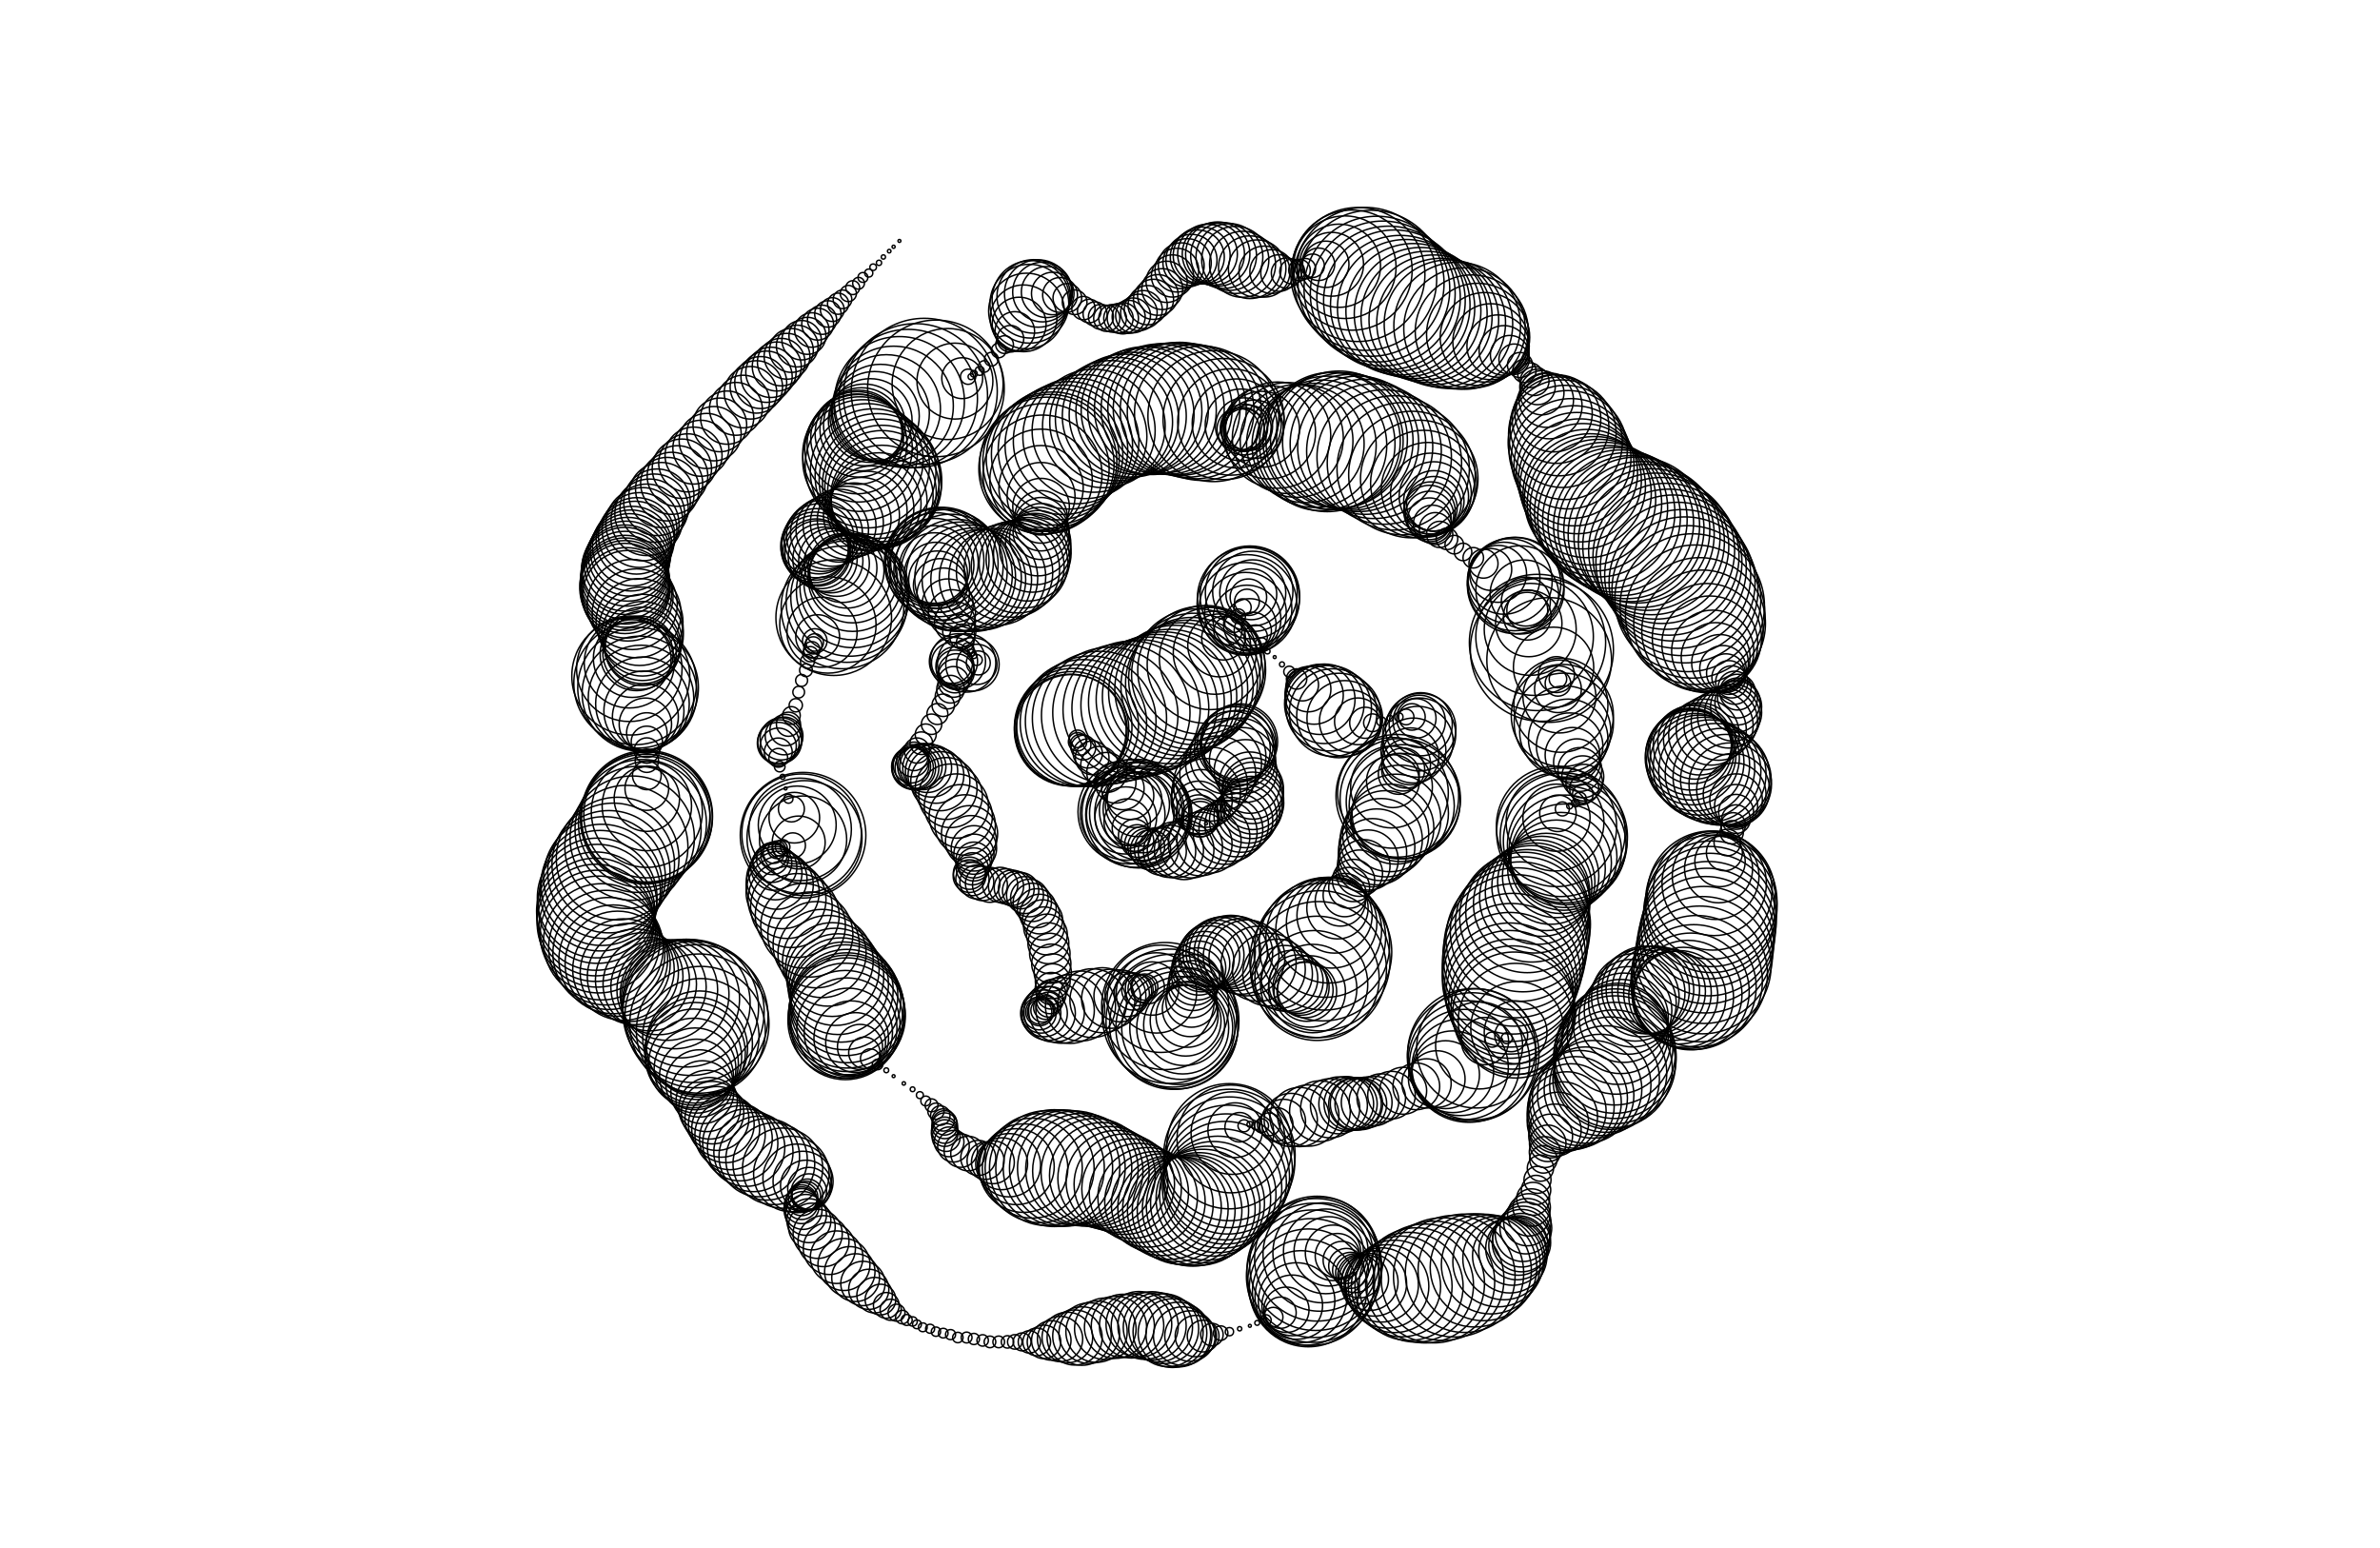 <svg version="1.1" width="1630" height="1060" xmlns="http://www.w3.org/2000/svg">
  <!-- Seed: 7840282841083530237 -->
  <!-- Size: SvgSize.Size11x17 -->
  <!-- Params:
    draw_worm: True
    draw_highlight: False
    draw_highlight2: False
    ring_distance: 10
    weight_rings: [(0, 1), (1, 1), (2, 0.5), (3, 0.1), (4, 0.05)]
    weight_border: [(<SpiralWormBorderType.Empty: 0>, 1), (<SpiralWormBorderType.Sunburst: 1>, 0.5), (<SpiralWormBorderType.Circles: 2>, 0.5)]
    h2_size: [RangeInt] min: 25 max: 100
    padding: 100
    spiral_rows: 4
    points_per_ring: 10
    rough_shuffle_range: 20
    fine_shuffle_range: 30
    rough_clamp_distance: 30
    subdivision_range: [RangeInt] min: 3 max: 7
    position_range: [RangeInt] min: 1 max: 50
    position_steps: 5
    ring_range: [RangeInt] min: 1 max: 4
  -->
  <g stroke="black" fill="none">
    <circle cx="826.0" cy="564.0" r="1"/>
    <circle cx="822.0" cy="561.0" r="12.17"/>
    <circle cx="822.0" cy="560.0" r="13"/>
    <circle cx="821.0" cy="558.0" r="13.64"/>
    <circle cx="821.0" cy="556.0" r="15.45"/>
    <circle cx="821.0" cy="553.0" r="18.05"/>
    <circle cx="823.0" cy="548.0" r="20.95"/>
    <circle cx="826.0" cy="543.0" r="23.55"/>
    <circle cx="829.0" cy="537.0" r="25.36"/>
    <circle cx="834.0" cy="530.0" r="26"/>
    <circle cx="838.0" cy="523.0" r="26.0"/>
    <circle cx="841.0" cy="518.0" r="26.0"/>
    <circle cx="844.0" cy="513.0" r="26.0"/>
    <circle cx="846.0" cy="510.0" r="26.0"/>
    <circle cx="848.0" cy="509.0" r="26.0"/>
    <circle cx="849.0" cy="508.0" r="26.0"/>
    <circle cx="848.0" cy="512.0" r="25.52"/>
    <circle cx="849.0" cy="516.0" r="24.27"/>
    <circle cx="851.0" cy="521.0" r="22.73"/>
    <circle cx="853.0" cy="528.0" r="21.48"/>
    <circle cx="856.0" cy="536.0" r="21"/>
    <circle cx="858.0" cy="540.0" r="21.01"/>
    <circle cx="858.0" cy="543.0" r="21.06"/>
    <circle cx="858.0" cy="547.0" r="21.13"/>
    <circle cx="858.0" cy="550.0" r="21.22"/>
    <circle cx="857.0" cy="553.0" r="21.32"/>
    <circle cx="855.0" cy="556.0" r="21.44"/>
    <circle cx="853.0" cy="559.0" r="21.56"/>
    <circle cx="850.0" cy="562.0" r="21.68"/>
    <circle cx="847.0" cy="565.0" r="21.78"/>
    <circle cx="843.0" cy="568.0" r="21.87"/>
    <circle cx="839.0" cy="570.0" r="21.94"/>
    <circle cx="834.0" cy="573.0" r="21.99"/>
    <circle cx="828.0" cy="576.0" r="22"/>
    <circle cx="822.0" cy="578.0" r="21.81"/>
    <circle cx="816.0" cy="580.0" r="21.26"/>
    <circle cx="811.0" cy="582.0" r="20.39"/>
    <circle cx="805.0" cy="582.0" r="19.25"/>
    <circle cx="801.0" cy="583.0" r="17.92"/>
    <circle cx="796.0" cy="583.0" r="16.5"/>
    <circle cx="792.0" cy="582.0" r="15.08"/>
    <circle cx="788.0" cy="582.0" r="13.75"/>
    <circle cx="785.0" cy="580.0" r="12.61"/>
    <circle cx="782.0" cy="578.0" r="11.74"/>
    <circle cx="779.0" cy="576.0" r="11.19"/>
    <circle cx="777.0" cy="572.0" r="11"/>
    <circle cx="774.0" cy="567.0" r="12.29"/>
    <circle cx="772.0" cy="563.0" r="15.89"/>
    <circle cx="771.0" cy="560.0" r="21.11"/>
    <circle cx="771.0" cy="558.0" r="26.89"/>
    <circle cx="772.0" cy="557.0" r="32.11"/>
    <circle cx="774.0" cy="556.0" r="35.71"/>
    <circle cx="778.0" cy="557.0" r="37"/>
    <circle cx="780.0" cy="558.0" r="36.44"/>
    <circle cx="781.0" cy="557.0" r="34.8"/>
    <circle cx="782.0" cy="557.0" r="32.26"/>
    <circle cx="782.0" cy="555.0" r="29.05"/>
    <circle cx="781.0" cy="554.0" r="25.5"/>
    <circle cx="779.0" cy="551.0" r="21.95"/>
    <circle cx="777.0" cy="548.0" r="18.74"/>
    <circle cx="774.0" cy="545.0" r="16.2"/>
    <circle cx="769.0" cy="540.0" r="14.56"/>
    <circle cx="764.0" cy="536.0" r="14"/>
    <circle cx="758.0" cy="529.0" r="13.7"/>
    <circle cx="753.0" cy="524.0" r="12.83"/>
    <circle cx="748.0" cy="519.0" r="11.53"/>
    <circle cx="745.0" cy="516.0" r="10.0"/>
    <circle cx="742.0" cy="512.0" r="8.47"/>
    <circle cx="740.0" cy="510.0" r="7.17"/>
    <circle cx="738.0" cy="508.0" r="6.3"/>
    <circle cx="738.0" cy="506.0" r="6"/>
    <circle cx="734.0" cy="500.0" r="38"/>
    <circle cx="733.0" cy="500.0" r="38.27"/>
    <circle cx="734.0" cy="499.0" r="39.05"/>
    <circle cx="735.0" cy="498.0" r="40.25"/>
    <circle cx="738.0" cy="497.0" r="41.72"/>
    <circle cx="742.0" cy="495.0" r="43.28"/>
    <circle cx="747.0" cy="494.0" r="44.75"/>
    <circle cx="753.0" cy="492.0" r="45.95"/>
    <circle cx="760.0" cy="490.0" r="46.73"/>
    <circle cx="768.0" cy="488.0" r="47"/>
    <circle cx="775.0" cy="486.0" r="46.97"/>
    <circle cx="781.0" cy="485.0" r="46.87"/>
    <circle cx="787.0" cy="483.0" r="46.71"/>
    <circle cx="792.0" cy="481.0" r="46.5"/>
    <circle cx="797.0" cy="479.0" r="46.26"/>
    <circle cx="801.0" cy="477.0" r="46.0"/>
    <circle cx="805.0" cy="474.0" r="45.74"/>
    <circle cx="809.0" cy="472.0" r="45.5"/>
    <circle cx="813.0" cy="470.0" r="45.29"/>
    <circle cx="816.0" cy="468.0" r="45.13"/>
    <circle cx="818.0" cy="465.0" r="45.03"/>
    <circle cx="820.0" cy="462.0" r="45"/>
    <circle cx="823.0" cy="459.0" r="43.79"/>
    <circle cx="826.0" cy="455.0" r="40.32"/>
    <circle cx="829.0" cy="451.0" r="35.0"/>
    <circle cx="832.0" cy="447.0" r="28.47"/>
    <circle cx="835.0" cy="442.0" r="21.53"/>
    <circle cx="838.0" cy="437.0" r="15.0"/>
    <circle cx="841.0" cy="432.0" r="9.68"/>
    <circle cx="845.0" cy="427.0" r="6.21"/>
    <circle cx="848.0" cy="422.0" r="5"/>
    <circle cx="851.0" cy="416.0" r="5.9"/>
    <circle cx="854.0" cy="412.0" r="8.51"/>
    <circle cx="855.0" cy="409.0" r="12.5"/>
    <circle cx="857.0" cy="407.0" r="17.4"/>
    <circle cx="858.0" cy="406.0" r="22.6"/>
    <circle cx="858.0" cy="405.0" r="27.5"/>
    <circle cx="857.0" cy="406.0" r="31.49"/>
    <circle cx="856.0" cy="408.0" r="34.1"/>
    <circle cx="855.0" cy="410.0" r="35"/>
    <circle cx="854.0" cy="414.0" r="34.17"/>
    <circle cx="853.0" cy="417.0" r="31.75"/>
    <circle cx="853.0" cy="420.0" r="27.99"/>
    <circle cx="854.0" cy="424.0" r="23.25"/>
    <circle cx="856.0" cy="428.0" r="18.0"/>
    <circle cx="858.0" cy="432.0" r="12.75"/>
    <circle cx="860.0" cy="436.0" r="8.01"/>
    <circle cx="864.0" cy="441.0" r="4.25"/>
    <circle cx="868.0" cy="446.0" r="1.83"/>
    <circle cx="873.0" cy="450.0" r="1"/>
    <circle cx="878.0" cy="455.0" r="1.71"/>
    <circle cx="883.0" cy="460.0" r="3.77"/>
    <circle cx="888.0" cy="465.0" r="6.98"/>
    <circle cx="892.0" cy="469.0" r="11.02"/>
    <circle cx="896.0" cy="472.0" r="15.5"/>
    <circle cx="900.0" cy="476.0" r="19.98"/>
    <circle cx="904.0" cy="479.0" r="24.02"/>
    <circle cx="907.0" cy="482.0" r="27.23"/>
    <circle cx="910.0" cy="485.0" r="29.29"/>
    <circle cx="913.0" cy="488.0" r="30"/>
    <circle cx="917.0" cy="490.0" r="28.93"/>
    <circle cx="921.0" cy="492.0" r="25.9"/>
    <circle cx="925.0" cy="494.0" r="21.36"/>
    <circle cx="930.0" cy="494.0" r="16.0"/>
    <circle cx="935.0" cy="495.0" r="10.64"/>
    <circle cx="940.0" cy="495.0" r="6.1"/>
    <circle cx="946.0" cy="494.0" r="3.07"/>
    <circle cx="952.0" cy="492.0" r="2"/>
    <circle cx="958.0" cy="491.0" r="2.88"/>
    <circle cx="963.0" cy="491.0" r="5.37"/>
    <circle cx="967.0" cy="491.0" r="9.1"/>
    <circle cx="970.0" cy="492.0" r="13.5"/>
    <circle cx="972.0" cy="494.0" r="17.9"/>
    <circle cx="973.0" cy="496.0" r="21.63"/>
    <circle cx="973.0" cy="499.0" r="24.12"/>
    <circle cx="972.0" cy="503.0" r="25"/>
    <circle cx="971.0" cy="508.0" r="24.26"/>
    <circle cx="968.0" cy="514.0" r="22.25"/>
    <circle cx="966.0" cy="518.0" r="19.5"/>
    <circle cx="963.0" cy="523.0" r="16.75"/>
    <circle cx="961.0" cy="527.0" r="14.74"/>
    <circle cx="958.0" cy="530.0" r="14"/>
    <circle cx="954.0" cy="535.0" r="18.1"/>
    <circle cx="953.0" cy="539.0" r="28.0"/>
    <circle cx="954.0" cy="543.0" r="37.9"/>
    <circle cx="957.0" cy="545.0" r="42"/>
    <circle cx="959.0" cy="547.0" r="41.2"/>
    <circle cx="961.0" cy="549.0" r="39.0"/>
    <circle cx="960.0" cy="552.0" r="36.0"/>
    <circle cx="959.0" cy="557.0" r="33.0"/>
    <circle cx="956.0" cy="561.0" r="30.8"/>
    <circle cx="952.0" cy="567.0" r="30"/>
    <circle cx="949.0" cy="571.0" r="29.52"/>
    <circle cx="946.0" cy="575.0" r="28.13"/>
    <circle cx="943.0" cy="580.0" r="26.0"/>
    <circle cx="940.0" cy="584.0" r="23.39"/>
    <circle cx="937.0" cy="589.0" r="20.61"/>
    <circle cx="934.0" cy="593.0" r="18.0"/>
    <circle cx="931.0" cy="598.0" r="15.87"/>
    <circle cx="927.0" cy="603.0" r="14.48"/>
    <circle cx="924.0" cy="608.0" r="14"/>
    <circle cx="921.0" cy="613.0" r="14.83"/>
    <circle cx="918.0" cy="617.0" r="17.25"/>
    <circle cx="916.0" cy="622.0" r="21.01"/>
    <circle cx="914.0" cy="627.0" r="25.75"/>
    <circle cx="912.0" cy="632.0" r="31.0"/>
    <circle cx="910.0" cy="637.0" r="36.25"/>
    <circle cx="908.0" cy="642.0" r="40.99"/>
    <circle cx="907.0" cy="647.0" r="44.75"/>
    <circle cx="906.0" cy="652.0" r="47.17"/>
    <circle cx="904.0" cy="658.0" r="48"/>
    <circle cx="903.0" cy="664.0" r="46.56"/>
    <circle cx="902.0" cy="670.0" r="42.54"/>
    <circle cx="900.0" cy="674.0" r="36.73"/>
    <circle cx="899.0" cy="677.0" r="30.27"/>
    <circle cx="897.0" cy="679.0" r="24.46"/>
    <circle cx="895.0" cy="679.0" r="20.44"/>
    <circle cx="894.0" cy="678.0" r="19"/>
    <circle cx="891.0" cy="676.0" r="19.27"/>
    <circle cx="889.0" cy="674.0" r="20.03"/>
    <circle cx="885.0" cy="672.0" r="21.16"/>
    <circle cx="880.0" cy="670.0" r="22.5"/>
    <circle cx="875.0" cy="667.0" r="23.84"/>
    <circle cx="869.0" cy="664.0" r="24.97"/>
    <circle cx="862.0" cy="660.0" r="25.73"/>
    <circle cx="854.0" cy="656.0" r="26"/>
    <circle cx="850.0" cy="655.0" r="25.9"/>
    <circle cx="846.0" cy="653.0" r="25.61"/>
    <circle cx="843.0" cy="652.0" r="25.14"/>
    <circle cx="839.0" cy="652.0" r="24.51"/>
    <circle cx="836.0" cy="652.0" r="23.75"/>
    <circle cx="833.0" cy="653.0" r="22.89"/>
    <circle cx="830.0" cy="654.0" r="21.97"/>
    <circle cx="828.0" cy="655.0" r="21.03"/>
    <circle cx="825.0" cy="658.0" r="20.11"/>
    <circle cx="823.0" cy="660.0" r="19.25"/>
    <circle cx="821.0" cy="663.0" r="18.49"/>
    <circle cx="820.0" cy="667.0" r="17.86"/>
    <circle cx="818.0" cy="671.0" r="17.39"/>
    <circle cx="817.0" cy="675.0" r="17.1"/>
    <circle cx="816.0" cy="680.0" r="17"/>
    <circle cx="816.0" cy="686.0" r="17.49"/>
    <circle cx="815.0" cy="691.0" r="18.94"/>
    <circle cx="813.0" cy="696.0" r="21.25"/>
    <circle cx="812.0" cy="699.0" r="24.25"/>
    <circle cx="811.0" cy="702.0" r="27.75"/>
    <circle cx="810.0" cy="704.0" r="31.5"/>
    <circle cx="809.0" cy="704.0" r="35.25"/>
    <circle cx="807.0" cy="704.0" r="38.75"/>
    <circle cx="806.0" cy="704.0" r="41.75"/>
    <circle cx="804.0" cy="702.0" r="44.06"/>
    <circle cx="803.0" cy="699.0" r="45.51"/>
    <circle cx="801.0" cy="696.0" r="46"/>
    <circle cx="798.0" cy="689.0" r="43.52"/>
    <circle cx="795.0" cy="684.0" r="36.75"/>
    <circle cx="792.0" cy="680.0" r="27.5"/>
    <circle cx="789.0" cy="677.0" r="18.25"/>
    <circle cx="786.0" cy="676.0" r="11.48"/>
    <circle cx="784.0" cy="676.0" r="9"/>
    <circle cx="782.0" cy="677.0" r="9.45"/>
    <circle cx="779.0" cy="678.0" r="10.75"/>
    <circle cx="776.0" cy="679.0" r="12.75"/>
    <circle cx="772.0" cy="681.0" r="15.2"/>
    <circle cx="767.0" cy="682.0" r="17.8"/>
    <circle cx="761.0" cy="684.0" r="20.25"/>
    <circle cx="755.0" cy="685.0" r="22.25"/>
    <circle cx="748.0" cy="687.0" r="23.55"/>
    <circle cx="740.0" cy="689.0" r="24"/>
    <circle cx="733.0" cy="691.0" r="23.61"/>
    <circle cx="727.0" cy="692.0" r="22.47"/>
    <circle cx="722.0" cy="693.0" r="20.7"/>
    <circle cx="718.0" cy="694.0" r="18.47"/>
    <circle cx="715.0" cy="694.0" r="16.0"/>
    <circle cx="713.0" cy="694.0" r="13.53"/>
    <circle cx="712.0" cy="694.0" r="11.3"/>
    <circle cx="712.0" cy="693.0" r="9.53"/>
    <circle cx="712.0" cy="693.0" r="8.39"/>
    <circle cx="714.0" cy="692.0" r="8"/>
    <circle cx="716.0" cy="690.0" r="8.15"/>
    <circle cx="718.0" cy="688.0" r="8.57"/>
    <circle cx="719.0" cy="685.0" r="9.24"/>
    <circle cx="720.0" cy="681.0" r="10.07"/>
    <circle cx="720.0" cy="677.0" r="11.0"/>
    <circle cx="721.0" cy="672.0" r="11.93"/>
    <circle cx="721.0" cy="666.0" r="12.76"/>
    <circle cx="720.0" cy="660.0" r="13.43"/>
    <circle cx="719.0" cy="653.0" r="13.85"/>
    <circle cx="718.0" cy="646.0" r="14"/>
    <circle cx="717.0" cy="640.0" r="13.97"/>
    <circle cx="715.0" cy="635.0" r="13.89"/>
    <circle cx="714.0" cy="630.0" r="13.75"/>
    <circle cx="712.0" cy="626.0" r="13.57"/>
    <circle cx="710.0" cy="622.0" r="13.35"/>
    <circle cx="707.0" cy="618.0" r="13.12"/>
    <circle cx="705.0" cy="615.0" r="12.88"/>
    <circle cx="702.0" cy="613.0" r="12.65"/>
    <circle cx="699.0" cy="610.0" r="12.43"/>
    <circle cx="696.0" cy="609.0" r="12.25"/>
    <circle cx="693.0" cy="608.0" r="12.11"/>
    <circle cx="689.0" cy="607.0" r="12.03"/>
    <circle cx="685.0" cy="606.0" r="12"/>
    <circle cx="678.0" cy="606.0" r="11.95"/>
    <circle cx="673.0" cy="605.0" r="11.81"/>
    <circle cx="669.0" cy="604.0" r="11.61"/>
    <circle cx="666.0" cy="602.0" r="11.39"/>
    <circle cx="664.0" cy="600.0" r="11.19"/>
    <circle cx="664.0" cy="598.0" r="11.05"/>
    <circle cx="666.0" cy="595.0" r="11"/>
    <circle cx="667.0" cy="592.0" r="11.33"/>
    <circle cx="667.0" cy="589.0" r="12.29"/>
    <circle cx="667.0" cy="585.0" r="13.75"/>
    <circle cx="667.0" cy="581.0" r="15.54"/>
    <circle cx="665.0" cy="576.0" r="17.46"/>
    <circle cx="664.0" cy="571.0" r="19.25"/>
    <circle cx="661.0" cy="565.0" r="20.71"/>
    <circle cx="658.0" cy="559.0" r="21.67"/>
    <circle cx="655.0" cy="552.0" r="22"/>
    <circle cx="651.0" cy="545.0" r="21.79"/>
    <circle cx="648.0" cy="540.0" r="21.18"/>
    <circle cx="644.0" cy="535.0" r="20.25"/>
    <circle cx="641.0" cy="531.0" r="19.11"/>
    <circle cx="638.0" cy="528.0" r="17.89"/>
    <circle cx="635.0" cy="526.0" r="16.75"/>
    <circle cx="632.0" cy="525.0" r="15.82"/>
    <circle cx="630.0" cy="525.0" r="15.21"/>
    <circle cx="628.0" cy="526.0" r="15"/>
    <circle cx="626.0" cy="526.0" r="14.8"/>
    <circle cx="625.0" cy="526.0" r="14.24"/>
    <circle cx="624.0" cy="525.0" r="13.35"/>
    <circle cx="624.0" cy="524.0" r="12.24"/>
    <circle cx="625.0" cy="521.0" r="11.0"/>
    <circle cx="626.0" cy="518.0" r="9.76"/>
    <circle cx="628.0" cy="514.0" r="8.65"/>
    <circle cx="631.0" cy="509.0" r="7.76"/>
    <circle cx="634.0" cy="503.0" r="7.2"/>
    <circle cx="638.0" cy="496.0" r="7"/>
    <circle cx="642.0" cy="489.0" r="7.18"/>
    <circle cx="646.0" cy="483.0" r="7.7"/>
    <circle cx="649.0" cy="477.0" r="8.5"/>
    <circle cx="651.0" cy="472.0" r="9.48"/>
    <circle cx="653.0" cy="467.0" r="10.52"/>
    <circle cx="654.0" cy="463.0" r="11.5"/>
    <circle cx="655.0" cy="460.0" r="12.3"/>
    <circle cx="654.0" cy="458.0" r="12.82"/>
    <circle cx="654.0" cy="456.0" r="13"/>
    <circle cx="652.0" cy="454.0" r="14.03"/>
    <circle cx="653.0" cy="453.0" r="16.5"/>
    <circle cx="656.0" cy="453.0" r="18.97"/>
    <circle cx="662.0" cy="454.0" r="20"/>
    <circle cx="666.0" cy="455.0" r="18.28"/>
    <circle cx="669.0" cy="455.0" r="13.78"/>
    <circle cx="670.0" cy="454.0" r="8.22"/>
    <circle cx="669.0" cy="452.0" r="3.72"/>
    <circle cx="667.0" cy="449.0" r="2"/>
    <circle cx="665.0" cy="447.0" r="2.48"/>
    <circle cx="663.0" cy="444.0" r="3.87"/>
    <circle cx="661.0" cy="440.0" r="6.0"/>
    <circle cx="659.0" cy="436.0" r="8.61"/>
    <circle cx="657.0" cy="432.0" r="11.39"/>
    <circle cx="654.0" cy="426.0" r="14.0"/>
    <circle cx="652.0" cy="420.0" r="16.13"/>
    <circle cx="649.0" cy="414.0" r="17.52"/>
    <circle cx="646.0" cy="407.0" r="18"/>
    <circle cx="644.0" cy="401.0" r="18.43"/>
    <circle cx="642.0" cy="397.0" r="19.67"/>
    <circle cx="641.0" cy="393.0" r="21.62"/>
    <circle cx="640.0" cy="389.0" r="24.14"/>
    <circle cx="640.0" cy="387.0" r="27.01"/>
    <circle cx="640.0" cy="385.0" r="29.99"/>
    <circle cx="641.0" cy="384.0" r="32.86"/>
    <circle cx="642.0" cy="384.0" r="35.38"/>
    <circle cx="643.0" cy="385.0" r="37.33"/>
    <circle cx="645.0" cy="386.0" r="38.57"/>
    <circle cx="648.0" cy="388.0" r="39"/>
    <circle cx="651.0" cy="391.0" r="38.82"/>
    <circle cx="655.0" cy="394.0" r="38.3"/>
    <circle cx="658.0" cy="395.0" r="37.5"/>
    <circle cx="663.0" cy="396.0" r="36.52"/>
    <circle cx="667.0" cy="397.0" r="35.48"/>
    <circle cx="672.0" cy="397.0" r="34.5"/>
    <circle cx="677.0" cy="396.0" r="33.7"/>
    <circle cx="683.0" cy="395.0" r="33.18"/>
    <circle cx="688.0" cy="392.0" r="33"/>
    <circle cx="693.0" cy="390.0" r="32.7"/>
    <circle cx="697.0" cy="388.0" r="31.81"/>
    <circle cx="701.0" cy="386.0" r="30.41"/>
    <circle cx="704.0" cy="383.0" r="28.62"/>
    <circle cx="707.0" cy="379.0" r="26.57"/>
    <circle cx="709.0" cy="376.0" r="24.43"/>
    <circle cx="711.0" cy="372.0" r="22.38"/>
    <circle cx="712.0" cy="368.0" r="20.59"/>
    <circle cx="713.0" cy="364.0" r="19.19"/>
    <circle cx="713.0" cy="359.0" r="18.3"/>
    <circle cx="713.0" cy="354.0" r="18"/>
    <circle cx="713.0" cy="347.0" r="19.39"/>
    <circle cx="713.0" cy="340.0" r="23.27"/>
    <circle cx="713.0" cy="334.0" r="28.88"/>
    <circle cx="713.0" cy="329.0" r="35.12"/>
    <circle cx="714.0" cy="325.0" r="40.73"/>
    <circle cx="715.0" cy="321.0" r="44.61"/>
    <circle cx="717.0" cy="318.0" r="46"/>
    <circle cx="719.0" cy="316.0" r="45.88"/>
    <circle cx="721.0" cy="314.0" r="45.53"/>
    <circle cx="724.0" cy="311.0" r="45.0"/>
    <circle cx="728.0" cy="308.0" r="44.35"/>
    <circle cx="732.0" cy="305.0" r="43.65"/>
    <circle cx="737.0" cy="302.0" r="43.0"/>
    <circle cx="743.0" cy="299.0" r="42.47"/>
    <circle cx="749.0" cy="295.0" r="42.12"/>
    <circle cx="756.0" cy="292.0" r="42"/>
    <circle cx="761.0" cy="289.0" r="42.05"/>
    <circle cx="765.0" cy="287.0" r="42.2"/>
    <circle cx="770.0" cy="285.0" r="42.44"/>
    <circle cx="775.0" cy="284.0" r="42.75"/>
    <circle cx="780.0" cy="282.0" r="43.13"/>
    <circle cx="784.0" cy="281.0" r="43.55"/>
    <circle cx="789.0" cy="281.0" r="44.0"/>
    <circle cx="794.0" cy="280.0" r="44.45"/>
    <circle cx="799.0" cy="280.0" r="44.87"/>
    <circle cx="804.0" cy="280.0" r="45.25"/>
    <circle cx="808.0" cy="280.0" r="45.56"/>
    <circle cx="813.0" cy="281.0" r="45.8"/>
    <circle cx="818.0" cy="282.0" r="45.95"/>
    <circle cx="823.0" cy="283.0" r="46"/>
    <circle cx="831.0" cy="285.0" r="44.82"/>
    <circle cx="838.0" cy="287.0" r="41.46"/>
    <circle cx="843.0" cy="289.0" r="36.43"/>
    <circle cx="847.0" cy="290.0" r="30.5"/>
    <circle cx="850.0" cy="291.0" r="24.57"/>
    <circle cx="852.0" cy="292.0" r="19.54"/>
    <circle cx="852.0" cy="293.0" r="16.18"/>
    <circle cx="851.0" cy="294.0" r="15"/>
    <circle cx="848.0" cy="294.0" r="14.5"/>
    <circle cx="852.0" cy="294.0" r="14"/>
    <circle cx="855.0" cy="293.0" r="15.61"/>
    <circle cx="859.0" cy="294.0" r="20.0"/>
    <circle cx="864.0" cy="294.0" r="26.0"/>
    <circle cx="869.0" cy="296.0" r="32.0"/>
    <circle cx="875.0" cy="298.0" r="36.39"/>
    <circle cx="882.0" cy="300.0" r="38"/>
    <circle cx="888.0" cy="302.0" r="38.6"/>
    <circle cx="894.0" cy="304.0" r="40.25"/>
    <circle cx="900.0" cy="305.0" r="42.5"/>
    <circle cx="905.0" cy="305.0" r="44.75"/>
    <circle cx="909.0" cy="304.0" r="46.4"/>
    <circle cx="912.0" cy="302.0" r="47"/>
    <circle cx="914.0" cy="302.0" r="46.97"/>
    <circle cx="917.0" cy="301.0" r="46.88"/>
    <circle cx="921.0" cy="302.0" r="46.75"/>
    <circle cx="925.0" cy="303.0" r="46.59"/>
    <circle cx="930.0" cy="304.0" r="46.41"/>
    <circle cx="935.0" cy="306.0" r="46.25"/>
    <circle cx="941.0" cy="309.0" r="46.12"/>
    <circle cx="948.0" cy="313.0" r="46.03"/>
    <circle cx="955.0" cy="317.0" r="46"/>
    <circle cx="961.0" cy="321.0" r="45.31"/>
    <circle cx="967.0" cy="325.0" r="43.33"/>
    <circle cx="972.0" cy="328.0" r="40.23"/>
    <circle cx="975.0" cy="331.0" r="36.33"/>
    <circle cx="978.0" cy="335.0" r="32.0"/>
    <circle cx="980.0" cy="338.0" r="27.67"/>
    <circle cx="982.0" cy="340.0" r="23.77"/>
    <circle cx="982.0" cy="343.0" r="20.67"/>
    <circle cx="982.0" cy="345.0" r="18.69"/>
    <circle cx="980.0" cy="348.0" r="18"/>
    <circle cx="979.0" cy="350.0" r="17.64"/>
    <circle cx="979.0" cy="353.0" r="16.6"/>
    <circle cx="979.0" cy="356.0" r="15.0"/>
    <circle cx="981.0" cy="359.0" r="13.04"/>
    <circle cx="983.0" cy="362.0" r="10.96"/>
    <circle cx="986.0" cy="366.0" r="9.0"/>
    <circle cx="991.0" cy="369.0" r="7.4"/>
    <circle cx="996.0" cy="373.0" r="6.36"/>
    <circle cx="1002.0" cy="378.0" r="6"/>
    <circle cx="1009.0" cy="382.0" r="7.03"/>
    <circle cx="1016.0" cy="386.0" r="9.95"/>
    <circle cx="1021.0" cy="390.0" r="14.33"/>
    <circle cx="1026.0" cy="393.0" r="19.5"/>
    <circle cx="1030.0" cy="396.0" r="24.67"/>
    <circle cx="1034.0" cy="398.0" r="29.05"/>
    <circle cx="1037.0" cy="400.0" r="31.97"/>
    <circle cx="1038.0" cy="401.0" r="33"/>
    <circle cx="1041.0" cy="404.0" r="30.22"/>
    <circle cx="1044.0" cy="407.0" r="23.5"/>
    <circle cx="1045.0" cy="412.0" r="16.78"/>
    <circle cx="1046.0" cy="418.0" r="14"/>
    <circle cx="1046.0" cy="422.0" r="16.34"/>
    <circle cx="1047.0" cy="427.0" r="22.75"/>
    <circle cx="1048.0" cy="431.0" r="31.5"/>
    <circle cx="1051.0" cy="436.0" r="40.25"/>
    <circle cx="1053.0" cy="440.0" r="46.66"/>
    <circle cx="1056.0" cy="445.0" r="49"/>
    <circle cx="1061.0" cy="452.0" r="42.7"/>
    <circle cx="1064.0" cy="457.0" r="27.5"/>
    <circle cx="1066.0" cy="462.0" r="12.3"/>
    <circle cx="1067.0" cy="465.0" r="6"/>
    <circle cx="1067.0" cy="468.0" r="8.77"/>
    <circle cx="1067.0" cy="472.0" r="16.02"/>
    <circle cx="1068.0" cy="477.0" r="24.98"/>
    <circle cx="1069.0" cy="483.0" r="32.23"/>
    <circle cx="1070.0" cy="490.0" r="35"/>
    <circle cx="1071.0" cy="495.0" r="34.01"/>
    <circle cx="1072.0" cy="501.0" r="31.23"/>
    <circle cx="1074.0" cy="506.0" r="27.23"/>
    <circle cx="1075.0" cy="511.0" r="22.77"/>
    <circle cx="1077.0" cy="517.0" r="18.77"/>
    <circle cx="1080.0" cy="522.0" r="15.99"/>
    <circle cx="1082.0" cy="527.0" r="15"/>
    <circle cx="1084.0" cy="532.0" r="14.36"/>
    <circle cx="1085.0" cy="536.0" r="12.55"/>
    <circle cx="1085.0" cy="540.0" r="9.95"/>
    <circle cx="1084.0" cy="544.0" r="7.05"/>
    <circle cx="1082.0" cy="547.0" r="4.45"/>
    <circle cx="1079.0" cy="550.0" r="2.64"/>
    <circle cx="1075.0" cy="552.0" r="2"/>
    <circle cx="1070.0" cy="554.0" r="4.81"/>
    <circle cx="1067.0" cy="557.0" r="12.5"/>
    <circle cx="1066.0" cy="560.0" r="23.0"/>
    <circle cx="1065.0" cy="563.0" r="33.5"/>
    <circle cx="1066.0" cy="566.0" r="41.19"/>
    <circle cx="1069.0" cy="570.0" r="44"/>
    <circle cx="1071.0" cy="573.0" r="43.58"/>
    <circle cx="1072.0" cy="576.0" r="42.39"/>
    <circle cx="1073.0" cy="579.0" r="40.6"/>
    <circle cx="1072.0" cy="583.0" r="38.5"/>
    <circle cx="1071.0" cy="587.0" r="36.4"/>
    <circle cx="1069.0" cy="591.0" r="34.61"/>
    <circle cx="1066.0" cy="595.0" r="33.42"/>
    <circle cx="1062.0" cy="600.0" r="33"/>
    <circle cx="1059.0" cy="604.0" r="33.32"/>
    <circle cx="1056.0" cy="607.0" r="34.27"/>
    <circle cx="1053.0" cy="611.0" r="35.76"/>
    <circle cx="1051.0" cy="615.0" r="37.68"/>
    <circle cx="1049.0" cy="619.0" r="39.86"/>
    <circle cx="1046.0" cy="624.0" r="42.14"/>
    <circle cx="1044.0" cy="628.0" r="44.32"/>
    <circle cx="1043.0" cy="633.0" r="46.24"/>
    <circle cx="1041.0" cy="638.0" r="47.73"/>
    <circle cx="1039.0" cy="643.0" r="48.68"/>
    <circle cx="1038.0" cy="648.0" r="49"/>
    <circle cx="1037.0" cy="654.0" r="48.79"/>
    <circle cx="1036.0" cy="660.0" r="48.18"/>
    <circle cx="1035.0" cy="666.0" r="47.25"/>
    <circle cx="1034.0" cy="671.0" r="46.11"/>
    <circle cx="1034.0" cy="677.0" r="44.89"/>
    <circle cx="1034.0" cy="681.0" r="43.75"/>
    <circle cx="1035.0" cy="686.0" r="42.82"/>
    <circle cx="1036.0" cy="690.0" r="42.21"/>
    <circle cx="1037.0" cy="694.0" r="42"/>
    <circle cx="1038.0" cy="699.0" r="39.25"/>
    <circle cx="1039.0" cy="704.0" r="31.75"/>
    <circle cx="1038.0" cy="707.0" r="21.5"/>
    <circle cx="1035.0" cy="709.0" r="11.25"/>
    <circle cx="1032.0" cy="711.0" r="3.75"/>
    <circle cx="1028.0" cy="712.0" r="1"/>
    <circle cx="1022.0" cy="712.0" r="5.2"/>
    <circle cx="1017.0" cy="713.0" r="16.2"/>
    <circle cx="1013.0" cy="716.0" r="29.8"/>
    <circle cx="1011.0" cy="718.0" r="40.8"/>
    <circle cx="1009.0" cy="722.0" r="45"/>
    <circle cx="1008.0" cy="724.0" r="44.13"/>
    <circle cx="1006.0" cy="727.0" r="41.61"/>
    <circle cx="1003.0" cy="729.0" r="37.75"/>
    <circle cx="1000.0" cy="731.0" r="33.02"/>
    <circle cx="995.0" cy="734.0" r="27.98"/>
    <circle cx="990.0" cy="736.0" r="23.25"/>
    <circle cx="984.0" cy="739.0" r="19.39"/>
    <circle cx="977.0" cy="742.0" r="16.87"/>
    <circle cx="970.0" cy="744.0" r="16"/>
    <circle cx="961.0" cy="747.0" r="16.08"/>
    <circle cx="953.0" cy="750.0" r="16.29"/>
    <circle cx="946.0" cy="752.0" r="16.62"/>
    <circle cx="941.0" cy="754.0" r="17.0"/>
    <circle cx="936.0" cy="755.0" r="17.38"/>
    <circle cx="932.0" cy="756.0" r="17.71"/>
    <circle cx="929.0" cy="756.0" r="17.92"/>
    <circle cx="928.0" cy="756.0" r="18"/>
    <circle cx="925.0" cy="756.0" r="18.2"/>
    <circle cx="922.0" cy="756.0" r="18.75"/>
    <circle cx="917.0" cy="757.0" r="19.5"/>
    <circle cx="911.0" cy="759.0" r="20.25"/>
    <circle cx="904.0" cy="761.0" r="20.8"/>
    <circle cx="896.0" cy="764.0" r="21"/>
    <circle cx="890.0" cy="765.0" r="20.28"/>
    <circle cx="884.0" cy="767.0" r="18.22"/>
    <circle cx="879.0" cy="768.0" r="15.14"/>
    <circle cx="874.0" cy="770.0" r="11.5"/>
    <circle cx="869.0" cy="770.0" r="7.86"/>
    <circle cx="864.0" cy="771.0" r="4.78"/>
    <circle cx="860.0" cy="771.0" r="2.72"/>
    <circle cx="856.0" cy="770.0" r="2"/>
    <circle cx="852.0" cy="771.0" r="4.13"/>
    <circle cx="849.0" cy="772.0" r="10.09"/>
    <circle cx="846.0" cy="774.0" r="18.72"/>
    <circle cx="844.0" cy="776.0" r="28.28"/>
    <circle cx="843.0" cy="780.0" r="36.91"/>
    <circle cx="842.0" cy="785.0" r="42.87"/>
    <circle cx="842.0" cy="791.0" r="45"/>
    <circle cx="842.0" cy="796.0" r="44.77"/>
    <circle cx="841.0" cy="801.0" r="44.12"/>
    <circle cx="840.0" cy="806.0" r="43.15"/>
    <circle cx="839.0" cy="810.0" r="42.0"/>
    <circle cx="837.0" cy="814.0" r="40.85"/>
    <circle cx="834.0" cy="818.0" r="39.88"/>
    <circle cx="831.0" cy="821.0" r="39.23"/>
    <circle cx="827.0" cy="824.0" r="39"/>
    <circle cx="824.0" cy="826.0" r="38.9"/>
    <circle cx="821.0" cy="828.0" r="38.6"/>
    <circle cx="817.0" cy="829.0" r="38.14"/>
    <circle cx="813.0" cy="829.0" r="37.54"/>
    <circle cx="809.0" cy="829.0" r="36.86"/>
    <circle cx="805.0" cy="828.0" r="36.14"/>
    <circle cx="801.0" cy="827.0" r="35.46"/>
    <circle cx="796.0" cy="825.0" r="34.86"/>
    <circle cx="791.0" cy="823.0" r="34.4"/>
    <circle cx="786.0" cy="820.0" r="34.1"/>
    <circle cx="780.0" cy="817.0" r="34"/>
    <circle cx="775.0" cy="814.0" r="34.1"/>
    <circle cx="770.0" cy="811.0" r="34.4"/>
    <circle cx="765.0" cy="809.0" r="34.88"/>
    <circle cx="760.0" cy="807.0" r="35.5"/>
    <circle cx="755.0" cy="805.0" r="36.22"/>
    <circle cx="750.0" cy="803.0" r="37.0"/>
    <circle cx="745.0" cy="802.0" r="37.78"/>
    <circle cx="741.0" cy="801.0" r="38.5"/>
    <circle cx="736.0" cy="800.0" r="39.12"/>
    <circle cx="731.0" cy="800.0" r="39.6"/>
    <circle cx="727.0" cy="800.0" r="39.9"/>
    <circle cx="722.0" cy="800.0" r="40"/>
    <circle cx="717.0" cy="800.0" r="39.31"/>
    <circle cx="712.0" cy="800.0" r="37.33"/>
    <circle cx="707.0" cy="800.0" r="34.23"/>
    <circle cx="701.0" cy="800.0" r="30.33"/>
    <circle cx="696.0" cy="799.0" r="26.0"/>
    <circle cx="691.0" cy="798.0" r="21.67"/>
    <circle cx="686.0" cy="797.0" r="17.77"/>
    <circle cx="680.0" cy="796.0" r="14.67"/>
    <circle cx="675.0" cy="795.0" r="12.69"/>
    <circle cx="670.0" cy="793.0" r="12"/>
    <circle cx="663.0" cy="790.0" r="11.85"/>
    <circle cx="658.0" cy="788.0" r="11.44"/>
    <circle cx="653.0" cy="785.0" r="10.83"/>
    <circle cx="650.0" cy="782.0" r="10.17"/>
    <circle cx="648.0" cy="779.0" r="9.56"/>
    <circle cx="647.0" cy="776.0" r="9.15"/>
    <circle cx="647.0" cy="774.0" r="9"/>
    <circle cx="647.0" cy="771.0" r="8.84"/>
    <circle cx="647.0" cy="769.0" r="8.37"/>
    <circle cx="646.0" cy="767.0" r="7.62"/>
    <circle cx="644.0" cy="764.0" r="6.66"/>
    <circle cx="641.0" cy="761.0" r="5.57"/>
    <circle cx="638.0" cy="757.0" r="4.43"/>
    <circle cx="634.0" cy="754.0" r="3.34"/>
    <circle cx="630.0" cy="750.0" r="2.38"/>
    <circle cx="625.0" cy="746.0" r="1.63"/>
    <circle cx="619.0" cy="742.0" r="1.16"/>
    <circle cx="612.0" cy="737.0" r="1"/>
    <circle cx="607.0" cy="733.0" r="1.66"/>
    <circle cx="601.0" cy="729.0" r="3.61"/>
    <circle cx="596.0" cy="725.0" r="6.71"/>
    <circle cx="592.0" cy="721.0" r="10.75"/>
    <circle cx="589.0" cy="717.0" r="15.45"/>
    <circle cx="586.0" cy="714.0" r="20.5"/>
    <circle cx="583.0" cy="711.0" r="25.55"/>
    <circle cx="581.0" cy="707.0" r="30.25"/>
    <circle cx="580.0" cy="704.0" r="34.29"/>
    <circle cx="579.0" cy="702.0" r="37.39"/>
    <circle cx="579.0" cy="699.0" r="39.34"/>
    <circle cx="580.0" cy="696.0" r="40"/>
    <circle cx="580.0" cy="694.0" r="39.86"/>
    <circle cx="580.0" cy="692.0" r="39.46"/>
    <circle cx="580.0" cy="689.0" r="38.8"/>
    <circle cx="579.0" cy="685.0" r="37.93"/>
    <circle cx="578.0" cy="682.0" r="36.89"/>
    <circle cx="576.0" cy="678.0" r="35.72"/>
    <circle cx="574.0" cy="674.0" r="34.5"/>
    <circle cx="572.0" cy="669.0" r="33.28"/>
    <circle cx="570.0" cy="664.0" r="32.11"/>
    <circle cx="567.0" cy="658.0" r="31.07"/>
    <circle cx="563.0" cy="653.0" r="30.2"/>
    <circle cx="559.0" cy="647.0" r="29.54"/>
    <circle cx="555.0" cy="640.0" r="29.14"/>
    <circle cx="550.0" cy="634.0" r="29"/>
    <circle cx="546.0" cy="627.0" r="28.74"/>
    <circle cx="542.0" cy="621.0" r="27.96"/>
    <circle cx="539.0" cy="616.0" r="26.71"/>
    <circle cx="536.0" cy="611.0" r="25.03"/>
    <circle cx="534.0" cy="606.0" r="23.0"/>
    <circle cx="532.0" cy="602.0" r="20.71"/>
    <circle cx="531.0" cy="598.0" r="18.25"/>
    <circle cx="530.0" cy="594.0" r="15.75"/>
    <circle cx="529.0" cy="591.0" r="13.29"/>
    <circle cx="529.0" cy="588.0" r="11.0"/>
    <circle cx="530.0" cy="586.0" r="8.97"/>
    <circle cx="530.0" cy="584.0" r="7.29"/>
    <circle cx="532.0" cy="582.0" r="6.04"/>
    <circle cx="534.0" cy="581.0" r="5.26"/>
    <circle cx="536.0" cy="580.0" r="5"/>
    <circle cx="543.0" cy="579.0" r="8.63"/>
    <circle cx="547.0" cy="577.0" r="18.13"/>
    <circle cx="550.0" cy="575.0" r="29.87"/>
    <circle cx="551.0" cy="574.0" r="39.37"/>
    <circle cx="550.0" cy="572.0" r="43"/>
    <circle cx="549.0" cy="571.0" r="40.92"/>
    <circle cx="548.0" cy="568.0" r="35.09"/>
    <circle cx="546.0" cy="565.0" r="26.67"/>
    <circle cx="544.0" cy="560.0" r="17.33"/>
    <circle cx="542.0" cy="554.0" r="8.91"/>
    <circle cx="540.0" cy="547.0" r="3.08"/>
    <circle cx="538.0" cy="540.0" r="1"/>
    <circle cx="536.0" cy="532.0" r="1.69"/>
    <circle cx="534.0" cy="525.0" r="3.64"/>
    <circle cx="533.0" cy="519.0" r="6.44"/>
    <circle cx="533.0" cy="515.0" r="9.56"/>
    <circle cx="533.0" cy="511.0" r="12.36"/>
    <circle cx="533.0" cy="509.0" r="14.31"/>
    <circle cx="534.0" cy="508.0" r="15"/>
    <circle cx="535.0" cy="506.0" r="14.46"/>
    <circle cx="537.0" cy="504.0" r="12.93"/>
    <circle cx="538.0" cy="500.0" r="10.72"/>
    <circle cx="540.0" cy="496.0" r="8.28"/>
    <circle cx="542.0" cy="490.0" r="6.07"/>
    <circle cx="545.0" cy="483.0" r="4.54"/>
    <circle cx="547.0" cy="474.0" r="4"/>
    <circle cx="549.0" cy="466.0" r="4.1"/>
    <circle cx="552.0" cy="459.0" r="4.38"/>
    <circle cx="553.0" cy="453.0" r="4.78"/>
    <circle cx="555.0" cy="448.0" r="5.22"/>
    <circle cx="556.0" cy="445.0" r="5.62"/>
    <circle cx="557.0" cy="442.0" r="5.9"/>
    <circle cx="558.0" cy="440.0" r="6"/>
    <circle cx="558.0" cy="439.0" r="8.41"/>
    <circle cx="560.0" cy="436.0" r="15.0"/>
    <circle cx="563.0" cy="433.0" r="24.0"/>
    <circle cx="567.0" cy="428.0" r="33.0"/>
    <circle cx="571.0" cy="423.0" r="39.59"/>
    <circle cx="577.0" cy="416.0" r="42"/>
    <circle cx="580.0" cy="412.0" r="41.59"/>
    <circle cx="582.0" cy="409.0" r="40.41"/>
    <circle cx="584.0" cy="405.0" r="38.55"/>
    <circle cx="584.0" cy="402.0" r="36.15"/>
    <circle cx="584.0" cy="399.0" r="33.42"/>
    <circle cx="584.0" cy="396.0" r="30.58"/>
    <circle cx="582.0" cy="394.0" r="27.85"/>
    <circle cx="580.0" cy="391.0" r="25.45"/>
    <circle cx="577.0" cy="389.0" r="23.59"/>
    <circle cx="573.0" cy="386.0" r="22.41"/>
    <circle cx="569.0" cy="384.0" r="22"/>
    <circle cx="565.0" cy="383.0" r="22.04"/>
    <circle cx="562.0" cy="381.0" r="22.17"/>
    <circle cx="560.0" cy="379.0" r="22.38"/>
    <circle cx="559.0" cy="378.0" r="22.65"/>
    <circle cx="558.0" cy="376.0" r="22.97"/>
    <circle cx="558.0" cy="374.0" r="23.32"/>
    <circle cx="559.0" cy="372.0" r="23.68"/>
    <circle cx="561.0" cy="369.0" r="24.03"/>
    <circle cx="563.0" cy="367.0" r="24.35"/>
    <circle cx="566.0" cy="365.0" r="24.62"/>
    <circle cx="570.0" cy="363.0" r="24.83"/>
    <circle cx="575.0" cy="360.0" r="24.96"/>
    <circle cx="580.0" cy="358.0" r="25"/>
    <circle cx="585.0" cy="356.0" r="25.26"/>
    <circle cx="590.0" cy="353.0" r="26.03"/>
    <circle cx="594.0" cy="350.0" r="27.26"/>
    <circle cx="597.0" cy="348.0" r="28.89"/>
    <circle cx="600.0" cy="345.0" r="30.81"/>
    <circle cx="602.0" cy="343.0" r="32.92"/>
    <circle cx="604.0" cy="340.0" r="35.08"/>
    <circle cx="604.0" cy="337.0" r="37.19"/>
    <circle cx="604.0" cy="334.0" r="39.11"/>
    <circle cx="604.0" cy="332.0" r="40.74"/>
    <circle cx="603.0" cy="329.0" r="41.97"/>
    <circle cx="601.0" cy="326.0" r="42.74"/>
    <circle cx="598.0" cy="323.0" r="43"/>
    <circle cx="594.0" cy="319.0" r="42.55"/>
    <circle cx="591.0" cy="315.0" r="41.25"/>
    <circle cx="589.0" cy="311.0" r="39.25"/>
    <circle cx="588.0" cy="307.0" r="36.8"/>
    <circle cx="587.0" cy="304.0" r="34.2"/>
    <circle cx="587.0" cy="300.0" r="31.75"/>
    <circle cx="588.0" cy="297.0" r="29.75"/>
    <circle cx="590.0" cy="294.0" r="28.45"/>
    <circle cx="592.0" cy="291.0" r="28"/>
    <circle cx="596.0" cy="288.0" r="28.66"/>
    <circle cx="599.0" cy="285.0" r="30.57"/>
    <circle cx="603.0" cy="283.0" r="33.5"/>
    <circle cx="607.0" cy="280.0" r="37.09"/>
    <circle cx="612.0" cy="278.0" r="40.91"/>
    <circle cx="616.0" cy="275.0" r="44.5"/>
    <circle cx="622.0" cy="273.0" r="47.43"/>
    <circle cx="627.0" cy="271.0" r="49.34"/>
    <circle cx="633.0" cy="268.0" r="50"/>
    <circle cx="641.0" cy="266.0" r="46.78"/>
    <circle cx="649.0" cy="263.0" r="38.0"/>
    <circle cx="654.0" cy="261.0" r="26.0"/>
    <circle cx="659.0" cy="259.0" r="14.0"/>
    <circle cx="663.0" cy="258.0" r="5.22"/>
    <circle cx="665.0" cy="258.0" r="2"/>
    <circle cx="667.0" cy="256.0" r="2.29"/>
    <circle cx="671.0" cy="254.0" r="3.04"/>
    <circle cx="674.0" cy="251.0" r="3.96"/>
    <circle cx="679.0" cy="246.0" r="4.71"/>
    <circle cx="684.0" cy="240.0" r="5"/>
    <circle cx="688.0" cy="236.0" r="6.09"/>
    <circle cx="692.0" cy="232.0" r="9.14"/>
    <circle cx="695.0" cy="227.0" r="13.55"/>
    <circle cx="698.0" cy="222.0" r="18.45"/>
    <circle cx="701.0" cy="218.0" r="22.86"/>
    <circle cx="703.0" cy="213.0" r="25.91"/>
    <circle cx="705.0" cy="208.0" r="27"/>
    <circle cx="706.0" cy="205.0" r="26.54"/>
    <circle cx="708.0" cy="203.0" r="25.19"/>
    <circle cx="711.0" cy="201.0" r="23.08"/>
    <circle cx="714.0" cy="200.0" r="20.44"/>
    <circle cx="717.0" cy="200.0" r="17.5"/>
    <circle cx="721.0" cy="201.0" r="14.56"/>
    <circle cx="726.0" cy="202.0" r="11.92"/>
    <circle cx="731.0" cy="204.0" r="9.81"/>
    <circle cx="736.0" cy="207.0" r="8.46"/>
    <circle cx="742.0" cy="211.0" r="8"/>
    <circle cx="746.0" cy="213.0" r="8.07"/>
    <circle cx="750.0" cy="215.0" r="8.26"/>
    <circle cx="754.0" cy="217.0" r="8.57"/>
    <circle cx="758.0" cy="218.0" r="8.99"/>
    <circle cx="762.0" cy="218.0" r="9.5"/>
    <circle cx="766.0" cy="218.0" r="10.07"/>
    <circle cx="769.0" cy="218.0" r="10.69"/>
    <circle cx="773.0" cy="217.0" r="11.31"/>
    <circle cx="776.0" cy="216.0" r="11.93"/>
    <circle cx="780.0" cy="214.0" r="12.5"/>
    <circle cx="783.0" cy="212.0" r="13.01"/>
    <circle cx="786.0" cy="209.0" r="13.43"/>
    <circle cx="790.0" cy="205.0" r="13.74"/>
    <circle cx="793.0" cy="202.0" r="13.93"/>
    <circle cx="796.0" cy="198.0" r="14"/>
    <circle cx="799.0" cy="193.0" r="14.11"/>
    <circle cx="803.0" cy="189.0" r="14.45"/>
    <circle cx="806.0" cy="185.0" r="14.98"/>
    <circle cx="809.0" cy="182.0" r="15.69"/>
    <circle cx="813.0" cy="180.0" r="16.55"/>
    <circle cx="816.0" cy="178.0" r="17.5"/>
    <circle cx="820.0" cy="176.0" r="18.5"/>
    <circle cx="823.0" cy="175.0" r="19.5"/>
    <circle cx="827.0" cy="174.0" r="20.45"/>
    <circle cx="831.0" cy="174.0" r="21.31"/>
    <circle cx="834.0" cy="174.0" r="22.02"/>
    <circle cx="838.0" cy="175.0" r="22.55"/>
    <circle cx="842.0" cy="176.0" r="22.89"/>
    <circle cx="846.0" cy="178.0" r="23"/>
    <circle cx="851.0" cy="181.0" r="22.61"/>
    <circle cx="856.0" cy="183.0" r="21.47"/>
    <circle cx="861.0" cy="184.0" r="19.7"/>
    <circle cx="866.0" cy="186.0" r="17.47"/>
    <circle cx="871.0" cy="186.0" r="15.0"/>
    <circle cx="876.0" cy="187.0" r="12.53"/>
    <circle cx="881.0" cy="187.0" r="10.3"/>
    <circle cx="885.0" cy="186.0" r="8.53"/>
    <circle cx="890.0" cy="185.0" r="7.39"/>
    <circle cx="894.0" cy="184.0" r="7"/>
    <circle cx="899.0" cy="182.0" r="8.05"/>
    <circle cx="903.0" cy="181.0" r="11.11"/>
    <circle cx="908.0" cy="181.0" r="15.86"/>
    <circle cx="912.0" cy="181.0" r="21.86"/>
    <circle cx="917.0" cy="182.0" r="28.5"/>
    <circle cx="921.0" cy="183.0" r="35.14"/>
    <circle cx="926.0" cy="185.0" r="41.14"/>
    <circle cx="930.0" cy="188.0" r="45.89"/>
    <circle cx="935.0" cy="191.0" r="48.95"/>
    <circle cx="939.0" cy="194.0" r="50"/>
    <circle cx="943.0" cy="198.0" r="49.9"/>
    <circle cx="947.0" cy="201.0" r="49.6"/>
    <circle cx="951.0" cy="204.0" r="49.12"/>
    <circle cx="955.0" cy="206.0" r="48.5"/>
    <circle cx="959.0" cy="209.0" r="47.78"/>
    <circle cx="963.0" cy="211.0" r="47.0"/>
    <circle cx="968.0" cy="213.0" r="46.22"/>
    <circle cx="973.0" cy="215.0" r="45.5"/>
    <circle cx="977.0" cy="217.0" r="44.88"/>
    <circle cx="982.0" cy="219.0" r="44.4"/>
    <circle cx="987.0" cy="221.0" r="44.1"/>
    <circle cx="992.0" cy="222.0" r="44"/>
    <circle cx="998.0" cy="223.0" r="43.39"/>
    <circle cx="1003.0" cy="225.0" r="41.59"/>
    <circle cx="1008.0" cy="227.0" r="38.73"/>
    <circle cx="1012.0" cy="229.0" r="35.0"/>
    <circle cx="1017.0" cy="231.0" r="30.66"/>
    <circle cx="1021.0" cy="234.0" r="26.0"/>
    <circle cx="1026.0" cy="237.0" r="21.34"/>
    <circle cx="1030.0" cy="240.0" r="17.0"/>
    <circle cx="1034.0" cy="243.0" r="13.27"/>
    <circle cx="1037.0" cy="246.0" r="10.41"/>
    <circle cx="1041.0" cy="250.0" r="8.61"/>
    <circle cx="1044.0" cy="254.0" r="8"/>
    <circle cx="1048.0" cy="257.0" r="8.48"/>
    <circle cx="1051.0" cy="261.0" r="9.89"/>
    <circle cx="1053.0" cy="265.0" r="12.15"/>
    <circle cx="1056.0" cy="269.0" r="15.13"/>
    <circle cx="1059.0" cy="274.0" r="18.65"/>
    <circle cx="1061.0" cy="278.0" r="22.51"/>
    <circle cx="1064.0" cy="283.0" r="26.49"/>
    <circle cx="1066.0" cy="287.0" r="30.35"/>
    <circle cx="1068.0" cy="292.0" r="33.87"/>
    <circle cx="1070.0" cy="297.0" r="36.85"/>
    <circle cx="1072.0" cy="303.0" r="39.11"/>
    <circle cx="1074.0" cy="308.0" r="40.52"/>
    <circle cx="1076.0" cy="314.0" r="41"/>
    <circle cx="1078.0" cy="319.0" r="41.13"/>
    <circle cx="1080.0" cy="324.0" r="41.52"/>
    <circle cx="1082.0" cy="329.0" r="42.13"/>
    <circle cx="1084.0" cy="333.0" r="42.94"/>
    <circle cx="1087.0" cy="338.0" r="43.9"/>
    <circle cx="1089.0" cy="342.0" r="44.96"/>
    <circle cx="1092.0" cy="345.0" r="46.04"/>
    <circle cx="1095.0" cy="348.0" r="47.1"/>
    <circle cx="1099.0" cy="351.0" r="48.06"/>
    <circle cx="1102.0" cy="354.0" r="48.87"/>
    <circle cx="1106.0" cy="356.0" r="49.48"/>
    <circle cx="1110.0" cy="358.0" r="49.87"/>
    <circle cx="1114.0" cy="360.0" r="50"/>
    <circle cx="1117.0" cy="362.0" r="50.0"/>
    <circle cx="1121.0" cy="363.0" r="50.0"/>
    <circle cx="1124.0" cy="366.0" r="50.0"/>
    <circle cx="1128.0" cy="368.0" r="50.0"/>
    <circle cx="1131.0" cy="371.0" r="50.0"/>
    <circle cx="1134.0" cy="374.0" r="50.0"/>
    <circle cx="1138.0" cy="377.0" r="50.0"/>
    <circle cx="1141.0" cy="381.0" r="50.0"/>
    <circle cx="1143.0" cy="385.0" r="50.0"/>
    <circle cx="1146.0" cy="389.0" r="50.0"/>
    <circle cx="1149.0" cy="394.0" r="50.0"/>
    <circle cx="1152.0" cy="399.0" r="50.0"/>
    <circle cx="1154.0" cy="404.0" r="50.0"/>
    <circle cx="1156.0" cy="410.0" r="50"/>
    <circle cx="1159.0" cy="415.0" r="49.43"/>
    <circle cx="1161.0" cy="421.0" r="47.77"/>
    <circle cx="1164.0" cy="427.0" r="45.1"/>
    <circle cx="1166.0" cy="432.0" r="41.58"/>
    <circle cx="1169.0" cy="437.0" r="37.41"/>
    <circle cx="1171.0" cy="441.0" r="32.85"/>
    <circle cx="1173.0" cy="446.0" r="28.15"/>
    <circle cx="1175.0" cy="450.0" r="23.59"/>
    <circle cx="1178.0" cy="454.0" r="19.42"/>
    <circle cx="1180.0" cy="458.0" r="15.9"/>
    <circle cx="1182.0" cy="461.0" r="13.23"/>
    <circle cx="1184.0" cy="464.0" r="11.57"/>
    <circle cx="1186.0" cy="467.0" r="11"/>
    <circle cx="1188.0" cy="471.0" r="11.32"/>
    <circle cx="1190.0" cy="474.0" r="12.24"/>
    <circle cx="1190.0" cy="478.0" r="13.68"/>
    <circle cx="1190.0" cy="481.0" r="15.49"/>
    <circle cx="1189.0" cy="484.0" r="17.5"/>
    <circle cx="1187.0" cy="488.0" r="19.51"/>
    <circle cx="1184.0" cy="491.0" r="21.32"/>
    <circle cx="1181.0" cy="494.0" r="22.76"/>
    <circle cx="1177.0" cy="497.0" r="23.68"/>
    <circle cx="1172.0" cy="500.0" r="24"/>
    <circle cx="1167.0" cy="503.0" r="24.19"/>
    <circle cx="1164.0" cy="506.0" r="24.74"/>
    <circle cx="1161.0" cy="508.0" r="25.61"/>
    <circle cx="1159.0" cy="510.0" r="26.75"/>
    <circle cx="1158.0" cy="513.0" r="28.08"/>
    <circle cx="1158.0" cy="515.0" r="29.5"/>
    <circle cx="1158.0" cy="517.0" r="30.92"/>
    <circle cx="1159.0" cy="519.0" r="32.25"/>
    <circle cx="1161.0" cy="522.0" r="33.39"/>
    <circle cx="1164.0" cy="524.0" r="34.26"/>
    <circle cx="1167.0" cy="526.0" r="34.81"/>
    <circle cx="1171.0" cy="528.0" r="35"/>
    <circle cx="1175.0" cy="530.0" r="34.54"/>
    <circle cx="1179.0" cy="532.0" r="33.19"/>
    <circle cx="1182.0" cy="534.0" r="31.05"/>
    <circle cx="1185.0" cy="537.0" r="28.25"/>
    <circle cx="1187.0" cy="541.0" r="24.99"/>
    <circle cx="1188.0" cy="544.0" r="21.5"/>
    <circle cx="1189.0" cy="548.0" r="18.01"/>
    <circle cx="1189.0" cy="552.0" r="14.75"/>
    <circle cx="1189.0" cy="556.0" r="11.95"/>
    <circle cx="1189.0" cy="561.0" r="9.81"/>
    <circle cx="1187.0" cy="565.0" r="8.46"/>
    <circle cx="1186.0" cy="570.0" r="8"/>
    <circle cx="1183.0" cy="577.0" r="9.12"/>
    <circle cx="1181.0" cy="584.0" r="12.33"/>
    <circle cx="1178.0" cy="590.0" r="17.25"/>
    <circle cx="1177.0" cy="595.0" r="23.29"/>
    <circle cx="1175.0" cy="600.0" r="29.71"/>
    <circle cx="1174.0" cy="605.0" r="35.75"/>
    <circle cx="1173.0" cy="610.0" r="40.67"/>
    <circle cx="1172.0" cy="613.0" r="43.88"/>
    <circle cx="1172.0" cy="617.0" r="45"/>
    <circle cx="1172.0" cy="621.0" r="45.08"/>
    <circle cx="1171.0" cy="625.0" r="45.29"/>
    <circle cx="1171.0" cy="630.0" r="45.62"/>
    <circle cx="1170.0" cy="636.0" r="46.0"/>
    <circle cx="1169.0" cy="641.0" r="46.38"/>
    <circle cx="1168.0" cy="647.0" r="46.71"/>
    <circle cx="1167.0" cy="654.0" r="46.92"/>
    <circle cx="1166.0" cy="661.0" r="47"/>
    <circle cx="1164.0" cy="667.0" r="46.49"/>
    <circle cx="1162.0" cy="672.0" r="45.01"/>
    <circle cx="1160.0" cy="676.0" r="42.75"/>
    <circle cx="1158.0" cy="679.0" r="39.98"/>
    <circle cx="1156.0" cy="681.0" r="37.02"/>
    <circle cx="1153.0" cy="683.0" r="34.25"/>
    <circle cx="1150.0" cy="683.0" r="31.99"/>
    <circle cx="1146.0" cy="682.0" r="30.51"/>
    <circle cx="1142.0" cy="680.0" r="30"/>
    <circle cx="1138.0" cy="679.0" r="30.0"/>
    <circle cx="1134.0" cy="678.0" r="30.0"/>
    <circle cx="1130.0" cy="678.0" r="30.0"/>
    <circle cx="1127.0" cy="678.0" r="30.0"/>
    <circle cx="1124.0" cy="680.0" r="30.0"/>
    <circle cx="1120.0" cy="683.0" r="30.0"/>
    <circle cx="1118.0" cy="687.0" r="30.0"/>
    <circle cx="1115.0" cy="692.0" r="30"/>
    <circle cx="1112.0" cy="697.0" r="30.59"/>
    <circle cx="1110.0" cy="703.0" r="32.26"/>
    <circle cx="1108.0" cy="708.0" r="34.66"/>
    <circle cx="1107.0" cy="712.0" r="37.34"/>
    <circle cx="1106.0" cy="717.0" r="39.74"/>
    <circle cx="1106.0" cy="721.0" r="41.41"/>
    <circle cx="1106.0" cy="724.0" r="42"/>
    <circle cx="1106.0" cy="728.0" r="41.55"/>
    <circle cx="1105.0" cy="732.0" r="40.31"/>
    <circle cx="1103.0" cy="735.0" r="38.5"/>
    <circle cx="1100.0" cy="739.0" r="36.5"/>
    <circle cx="1096.0" cy="743.0" r="34.69"/>
    <circle cx="1091.0" cy="746.0" r="33.45"/>
    <circle cx="1086.0" cy="750.0" r="33"/>
    <circle cx="1082.0" cy="752.0" r="32.59"/>
    <circle cx="1079.0" cy="755.0" r="31.39"/>
    <circle cx="1076.0" cy="758.0" r="29.49"/>
    <circle cx="1073.0" cy="761.0" r="27.0"/>
    <circle cx="1070.0" cy="765.0" r="24.11"/>
    <circle cx="1067.0" cy="769.0" r="21.0"/>
    <circle cx="1065.0" cy="774.0" r="17.89"/>
    <circle cx="1062.0" cy="778.0" r="15.0"/>
    <circle cx="1060.0" cy="783.0" r="12.51"/>
    <circle cx="1058.0" cy="789.0" r="10.61"/>
    <circle cx="1057.0" cy="794.0" r="9.41"/>
    <circle cx="1055.0" cy="800.0" r="9"/>
    <circle cx="1053.0" cy="808.0" r="9.27"/>
    <circle cx="1052.0" cy="815.0" r="10.05"/>
    <circle cx="1050.0" cy="821.0" r="11.27"/>
    <circle cx="1049.0" cy="827.0" r="12.8"/>
    <circle cx="1047.0" cy="832.0" r="14.5"/>
    <circle cx="1046.0" cy="837.0" r="16.2"/>
    <circle cx="1045.0" cy="841.0" r="17.73"/>
    <circle cx="1043.0" cy="845.0" r="18.95"/>
    <circle cx="1042.0" cy="848.0" r="19.73"/>
    <circle cx="1042.0" cy="851.0" r="20"/>
    <circle cx="1040.0" cy="853.0" r="20.37"/>
    <circle cx="1039.0" cy="855.0" r="21.47"/>
    <circle cx="1036.0" cy="857.0" r="23.22"/>
    <circle cx="1034.0" cy="860.0" r="25.5"/>
    <circle cx="1030.0" cy="862.0" r="28.15"/>
    <circle cx="1026.0" cy="864.0" r="31.0"/>
    <circle cx="1021.0" cy="866.0" r="33.85"/>
    <circle cx="1016.0" cy="868.0" r="36.5"/>
    <circle cx="1010.0" cy="870.0" r="38.78"/>
    <circle cx="1003.0" cy="872.0" r="40.53"/>
    <circle cx="996.0" cy="874.0" r="41.63"/>
    <circle cx="988.0" cy="876.0" r="42"/>
    <circle cx="982.0" cy="878.0" r="41.67"/>
    <circle cx="976.0" cy="879.0" r="40.7"/>
    <circle cx="970.0" cy="880.0" r="39.14"/>
    <circle cx="965.0" cy="881.0" r="37.04"/>
    <circle cx="960.0" cy="881.0" r="34.5"/>
    <circle cx="955.0" cy="881.0" r="31.64"/>
    <circle cx="950.0" cy="881.0" r="28.57"/>
    <circle cx="946.0" cy="880.0" r="25.43"/>
    <circle cx="941.0" cy="879.0" r="22.36"/>
    <circle cx="938.0" cy="878.0" r="19.5"/>
    <circle cx="934.0" cy="876.0" r="16.96"/>
    <circle cx="931.0" cy="874.0" r="14.86"/>
    <circle cx="928.0" cy="872.0" r="13.3"/>
    <circle cx="925.0" cy="870.0" r="12.33"/>
    <circle cx="922.0" cy="867.0" r="12"/>
    <circle cx="919.0" cy="863.0" r="12.83"/>
    <circle cx="916.0" cy="860.0" r="15.25"/>
    <circle cx="913.0" cy="858.0" r="19.01"/>
    <circle cx="910.0" cy="857.0" r="23.75"/>
    <circle cx="908.0" cy="857.0" r="29.0"/>
    <circle cx="906.0" cy="858.0" r="34.25"/>
    <circle cx="904.0" cy="859.0" r="38.99"/>
    <circle cx="902.0" cy="862.0" r="42.75"/>
    <circle cx="901.0" cy="866.0" r="45.17"/>
    <circle cx="900.0" cy="870.0" r="46"/>
    <circle cx="899.0" cy="874.0" r="45.35"/>
    <circle cx="898.0" cy="878.0" r="43.42"/>
    <circle cx="896.0" cy="882.0" r="40.34"/>
    <circle cx="894.0" cy="885.0" r="36.28"/>
    <circle cx="891.0" cy="888.0" r="31.48"/>
    <circle cx="888.0" cy="891.0" r="26.21"/>
    <circle cx="885.0" cy="894.0" r="20.79"/>
    <circle cx="881.0" cy="897.0" r="15.52"/>
    <circle cx="877.0" cy="899.0" r="10.72"/>
    <circle cx="872.0" cy="902.0" r="6.66"/>
    <circle cx="867.0" cy="904.0" r="3.58"/>
    <circle cx="861.0" cy="906.0" r="1.65"/>
    <circle cx="856.0" cy="908.0" r="1"/>
    <circle cx="849.0" cy="910.0" r="1.47"/>
    <circle cx="842.0" cy="912.0" r="2.83"/>
    <circle cx="836.0" cy="913.0" r="4.97"/>
    <circle cx="830.0" cy="914.0" r="7.72"/>
    <circle cx="824.0" cy="915.0" r="10.86"/>
    <circle cx="819.0" cy="915.0" r="14.14"/>
    <circle cx="815.0" cy="915.0" r="17.28"/>
    <circle cx="810.0" cy="915.0" r="20.03"/>
    <circle cx="807.0" cy="914.0" r="22.17"/>
    <circle cx="803.0" cy="913.0" r="23.53"/>
    <circle cx="800.0" cy="912.0" r="24"/>
    <circle cx="797.0" cy="910.0" r="23.93"/>
    <circle cx="793.0" cy="909.0" r="23.71"/>
    <circle cx="789.0" cy="908.0" r="23.38"/>
    <circle cx="784.0" cy="908.0" r="22.96"/>
    <circle cx="780.0" cy="907.0" r="22.5"/>
    <circle cx="775.0" cy="908.0" r="22.04"/>
    <circle cx="769.0" cy="908.0" r="21.62"/>
    <circle cx="764.0" cy="909.0" r="21.29"/>
    <circle cx="757.0" cy="910.0" r="21.07"/>
    <circle cx="751.0" cy="912.0" r="21"/>
    <circle cx="746.0" cy="913.0" r="20.75"/>
    <circle cx="741.0" cy="915.0" r="20.03"/>
    <circle cx="736.0" cy="916.0" r="18.86"/>
    <circle cx="731.0" cy="916.0" r="17.33"/>
    <circle cx="726.0" cy="917.0" r="15.51"/>
    <circle cx="720.0" cy="918.0" r="13.52"/>
    <circle cx="715.0" cy="919.0" r="11.48"/>
    <circle cx="710.0" cy="919.0" r="9.49"/>
    <circle cx="705.0" cy="919.0" r="7.67"/>
    <circle cx="700.0" cy="919.0" r="6.14"/>
    <circle cx="695.0" cy="919.0" r="4.97"/>
    <circle cx="690.0" cy="919.0" r="4.25"/>
    <circle cx="684.0" cy="919.0" r="4"/>
    <circle cx="678.0" cy="919.0" r="3.98"/>
    <circle cx="673.0" cy="918.0" r="3.92"/>
    <circle cx="667.0" cy="917.0" r="3.83"/>
    <circle cx="662.0" cy="916.0" r="3.71"/>
    <circle cx="656.0" cy="916.0" r="3.57"/>
    <circle cx="651.0" cy="914.0" r="3.43"/>
    <circle cx="646.0" cy="913.0" r="3.29"/>
    <circle cx="641.0" cy="912.0" r="3.17"/>
    <circle cx="637.0" cy="910.0" r="3.08"/>
    <circle cx="632.0" cy="909.0" r="3.02"/>
    <circle cx="628.0" cy="907.0" r="3"/>
    <circle cx="625.0" cy="905.0" r="3.19"/>
    <circle cx="621.0" cy="904.0" r="3.74"/>
    <circle cx="618.0" cy="902.0" r="4.64"/>
    <circle cx="614.0" cy="899.0" r="5.82"/>
    <circle cx="610.0" cy="897.0" r="7.25"/>
    <circle cx="607.0" cy="894.0" r="8.83"/>
    <circle cx="603.0" cy="890.0" r="10.5"/>
    <circle cx="599.0" cy="887.0" r="12.17"/>
    <circle cx="595.0" cy="883.0" r="13.75"/>
    <circle cx="591.0" cy="879.0" r="15.18"/>
    <circle cx="586.0" cy="875.0" r="16.36"/>
    <circle cx="582.0" cy="871.0" r="17.26"/>
    <circle cx="578.0" cy="866.0" r="17.81"/>
    <circle cx="573.0" cy="861.0" r="18"/>
    <circle cx="568.0" cy="855.0" r="17.86"/>
    <circle cx="564.0" cy="850.0" r="17.46"/>
    <circle cx="560.0" cy="845.0" r="16.83"/>
    <circle cx="556.0" cy="840.0" r="16.0"/>
    <circle cx="554.0" cy="836.0" r="15.04"/>
    <circle cx="552.0" cy="832.0" r="14.0"/>
    <circle cx="550.0" cy="829.0" r="12.96"/>
    <circle cx="549.0" cy="826.0" r="12.0"/>
    <circle cx="549.0" cy="824.0" r="11.17"/>
    <circle cx="549.0" cy="822.0" r="10.54"/>
    <circle cx="550.0" cy="820.0" r="10.14"/>
    <circle cx="552.0" cy="819.0" r="10"/>
    <circle cx="553.0" cy="818.0" r="10.54"/>
    <circle cx="554.0" cy="816.0" r="12.11"/>
    <circle cx="554.0" cy="814.0" r="14.5"/>
    <circle cx="552.0" cy="812.0" r="17.44"/>
    <circle cx="550.0" cy="809.0" r="20.56"/>
    <circle cx="546.0" cy="807.0" r="23.5"/>
    <circle cx="542.0" cy="804.0" r="25.89"/>
    <circle cx="536.0" cy="800.0" r="27.46"/>
    <circle cx="530.0" cy="797.0" r="28"/>
    <circle cx="525.0" cy="794.0" r="27.9"/>
    <circle cx="520.0" cy="792.0" r="27.6"/>
    <circle cx="516.0" cy="789.0" r="27.12"/>
    <circle cx="511.0" cy="786.0" r="26.49"/>
    <circle cx="507.0" cy="783.0" r="25.74"/>
    <circle cx="504.0" cy="780.0" r="24.92"/>
    <circle cx="500.0" cy="777.0" r="24.08"/>
    <circle cx="497.0" cy="773.0" r="23.26"/>
    <circle cx="494.0" cy="770.0" r="22.51"/>
    <circle cx="491.0" cy="766.0" r="21.88"/>
    <circle cx="488.0" cy="762.0" r="21.4"/>
    <circle cx="486.0" cy="759.0" r="21.1"/>
    <circle cx="484.0" cy="754.0" r="21"/>
    <circle cx="481.0" cy="748.0" r="21.53"/>
    <circle cx="479.0" cy="742.0" r="23.05"/>
    <circle cx="477.0" cy="737.0" r="25.32"/>
    <circle cx="476.0" cy="732.0" r="28.0"/>
    <circle cx="475.0" cy="728.0" r="30.68"/>
    <circle cx="475.0" cy="724.0" r="32.95"/>
    <circle cx="476.0" cy="721.0" r="34.47"/>
    <circle cx="477.0" cy="718.0" r="35"/>
    <circle cx="479.0" cy="715.0" r="36.34"/>
    <circle cx="480.0" cy="710.0" r="39.84"/>
    <circle cx="480.0" cy="706.0" r="44.16"/>
    <circle cx="479.0" cy="701.0" r="47.66"/>
    <circle cx="477.0" cy="696.0" r="49"/>
    <circle cx="475.0" cy="693.0" r="48.35"/>
    <circle cx="473.0" cy="690.0" r="46.51"/>
    <circle cx="470.0" cy="687.0" r="43.75"/>
    <circle cx="466.0" cy="684.0" r="40.5"/>
    <circle cx="462.0" cy="681.0" r="37.25"/>
    <circle cx="457.0" cy="678.0" r="34.49"/>
    <circle cx="451.0" cy="676.0" r="32.65"/>
    <circle cx="445.0" cy="674.0" r="32"/>
    <circle cx="440.0" cy="671.0" r="32.2"/>
    <circle cx="435.0" cy="669.0" r="32.76"/>
    <circle cx="431.0" cy="666.0" r="33.65"/>
    <circle cx="427.0" cy="664.0" r="34.76"/>
    <circle cx="423.0" cy="660.0" r="36.0"/>
    <circle cx="420.0" cy="657.0" r="37.24"/>
    <circle cx="417.0" cy="653.0" r="38.35"/>
    <circle cx="415.0" cy="649.0" r="39.24"/>
    <circle cx="412.0" cy="645.0" r="39.8"/>
    <circle cx="410.0" cy="640.0" r="40"/>
    <circle cx="409.0" cy="636.0" r="40.03"/>
    <circle cx="408.0" cy="632.0" r="40.13"/>
    <circle cx="408.0" cy="628.0" r="40.29"/>
    <circle cx="408.0" cy="624.0" r="40.5"/>
    <circle cx="409.0" cy="619.0" r="40.74"/>
    <circle cx="409.0" cy="615.0" r="41.0"/>
    <circle cx="411.0" cy="610.0" r="41.26"/>
    <circle cx="412.0" cy="606.0" r="41.5"/>
    <circle cx="414.0" cy="601.0" r="41.71"/>
    <circle cx="417.0" cy="597.0" r="41.87"/>
    <circle cx="420.0" cy="592.0" r="41.97"/>
    <circle cx="423.0" cy="588.0" r="42"/>
    <circle cx="429.0" cy="580.0" r="42.15"/>
    <circle cx="433.0" cy="574.0" r="42.56"/>
    <circle cx="437.0" cy="568.0" r="43.17"/>
    <circle cx="440.0" cy="564.0" r="43.83"/>
    <circle cx="442.0" cy="561.0" r="44.44"/>
    <circle cx="443.0" cy="560.0" r="44.85"/>
    <circle cx="443.0" cy="559.0" r="45"/>
    <circle cx="443.0" cy="558.0" r="43.17"/>
    <circle cx="443.0" cy="556.0" r="38.03"/>
    <circle cx="443.0" cy="552.0" r="30.62"/>
    <circle cx="443.0" cy="547.0" r="22.38"/>
    <circle cx="443.0" cy="540.0" r="14.97"/>
    <circle cx="443.0" cy="531.0" r="9.83"/>
    <circle cx="443.0" cy="521.0" r="8"/>
    <circle cx="443.0" cy="514.0" r="8.69"/>
    <circle cx="443.0" cy="508.0" r="10.7"/>
    <circle cx="443.0" cy="502.0" r="13.87"/>
    <circle cx="442.0" cy="496.0" r="17.94"/>
    <circle cx="442.0" cy="491.0" r="22.58"/>
    <circle cx="441.0" cy="487.0" r="27.42"/>
    <circle cx="440.0" cy="482.0" r="32.06"/>
    <circle cx="439.0" cy="478.0" r="36.13"/>
    <circle cx="438.0" cy="475.0" r="39.3"/>
    <circle cx="437.0" cy="471.0" r="41.31"/>
    <circle cx="435.0" cy="468.0" r="42"/>
    <circle cx="432.0" cy="463.0" r="40.38"/>
    <circle cx="431.0" cy="458.0" r="36.13"/>
    <circle cx="431.0" cy="454.0" r="30.87"/>
    <circle cx="433.0" cy="451.0" r="26.62"/>
    <circle cx="436.0" cy="448.0" r="25"/>
    <circle cx="438.0" cy="447.0" r="25.15"/>
    <circle cx="440.0" cy="444.0" r="25.57"/>
    <circle cx="440.0" cy="442.0" r="26.24"/>
    <circle cx="440.0" cy="439.0" r="27.07"/>
    <circle cx="440.0" cy="435.0" r="28.0"/>
    <circle cx="439.0" cy="431.0" r="28.93"/>
    <circle cx="438.0" cy="426.0" r="29.76"/>
    <circle cx="436.0" cy="420.0" r="30.43"/>
    <circle cx="433.0" cy="414.0" r="30.85"/>
    <circle cx="430.0" cy="408.0" r="31"/>
    <circle cx="429.0" cy="406.0" r="30.98"/>
    <circle cx="428.0" cy="403.0" r="30.9"/>
    <circle cx="428.0" cy="401.0" r="30.78"/>
    <circle cx="428.0" cy="399.0" r="30.61"/>
    <circle cx="428.0" cy="397.0" r="30.39"/>
    <circle cx="428.0" cy="394.0" r="30.13"/>
    <circle cx="428.0" cy="391.0" r="29.82"/>
    <circle cx="428.0" cy="389.0" r="29.48"/>
    <circle cx="429.0" cy="386.0" r="29.1"/>
    <circle cx="430.0" cy="383.0" r="28.68"/>
    <circle cx="431.0" cy="380.0" r="28.23"/>
    <circle cx="432.0" cy="377.0" r="27.75"/>
    <circle cx="433.0" cy="374.0" r="27.25"/>
    <circle cx="435.0" cy="370.0" r="26.72"/>
    <circle cx="436.0" cy="367.0" r="26.18"/>
    <circle cx="438.0" cy="363.0" r="25.63"/>
    <circle cx="440.0" cy="359.0" r="25.07"/>
    <circle cx="443.0" cy="356.0" r="24.5"/>
    <circle cx="445.0" cy="352.0" r="23.93"/>
    <circle cx="448.0" cy="348.0" r="23.37"/>
    <circle cx="450.0" cy="344.0" r="22.82"/>
    <circle cx="453.0" cy="339.0" r="22.28"/>
    <circle cx="457.0" cy="335.0" r="21.75"/>
    <circle cx="460.0" cy="331.0" r="21.25"/>
    <circle cx="464.0" cy="326.0" r="20.77"/>
    <circle cx="467.0" cy="321.0" r="20.32"/>
    <circle cx="471.0" cy="317.0" r="19.9"/>
    <circle cx="475.0" cy="312.0" r="19.52"/>
    <circle cx="480.0" cy="307.0" r="19.18"/>
    <circle cx="484.0" cy="302.0" r="18.87"/>
    <circle cx="489.0" cy="297.0" r="18.61"/>
    <circle cx="493.0" cy="291.0" r="18.39"/>
    <circle cx="498.0" cy="286.0" r="18.22"/>
    <circle cx="504.0" cy="280.0" r="18.1"/>
    <circle cx="509.0" cy="275.0" r="18.02"/>
    <circle cx="514.0" cy="269.0" r="18"/>
    <circle cx="518.0" cy="265.0" r="17.95"/>
    <circle cx="521.0" cy="262.0" r="17.8"/>
    <circle cx="525.0" cy="258.0" r="17.56"/>
    <circle cx="528.0" cy="255.0" r="17.22"/>
    <circle cx="532.0" cy="251.0" r="16.79"/>
    <circle cx="535.0" cy="248.0" r="16.27"/>
    <circle cx="539.0" cy="244.0" r="15.68"/>
    <circle cx="542.0" cy="240.0" r="15.02"/>
    <circle cx="546.0" cy="237.0" r="14.29"/>
    <circle cx="549.0" cy="233.0" r="13.5"/>
    <circle cx="553.0" cy="230.0" r="12.67"/>
    <circle cx="556.0" cy="226.0" r="11.8"/>
    <circle cx="560.0" cy="222.0" r="10.9"/>
    <circle cx="563.0" cy="219.0" r="9.99"/>
    <circle cx="567.0" cy="215.0" r="9.07"/>
    <circle cx="570.0" cy="212.0" r="8.16"/>
    <circle cx="574.0" cy="208.0" r="7.26"/>
    <circle cx="577.0" cy="205.0" r="6.39"/>
    <circle cx="581.0" cy="201.0" r="5.55"/>
    <circle cx="584.0" cy="197.0" r="4.76"/>
    <circle cx="588.0" cy="194.0" r="4.03"/>
    <circle cx="591.0" cy="190.0" r="3.36"/>
    <circle cx="595.0" cy="187.0" r="2.76"/>
    <circle cx="598.0" cy="183.0" r="2.24"/>
    <circle cx="602.0" cy="180.0" r="1.81"/>
    <circle cx="605.0" cy="176.0" r="1.46"/>
    <circle cx="609.0" cy="172.0" r="1.21"/>
    <circle cx="612.0" cy="169.0" r="1.06"/>
    <circle cx="616.0" cy="165.0" r="1.0"/>
    <g stroke="blue">
    </g>
    <g stroke="red">
    </g>
  </g>
</svg>
